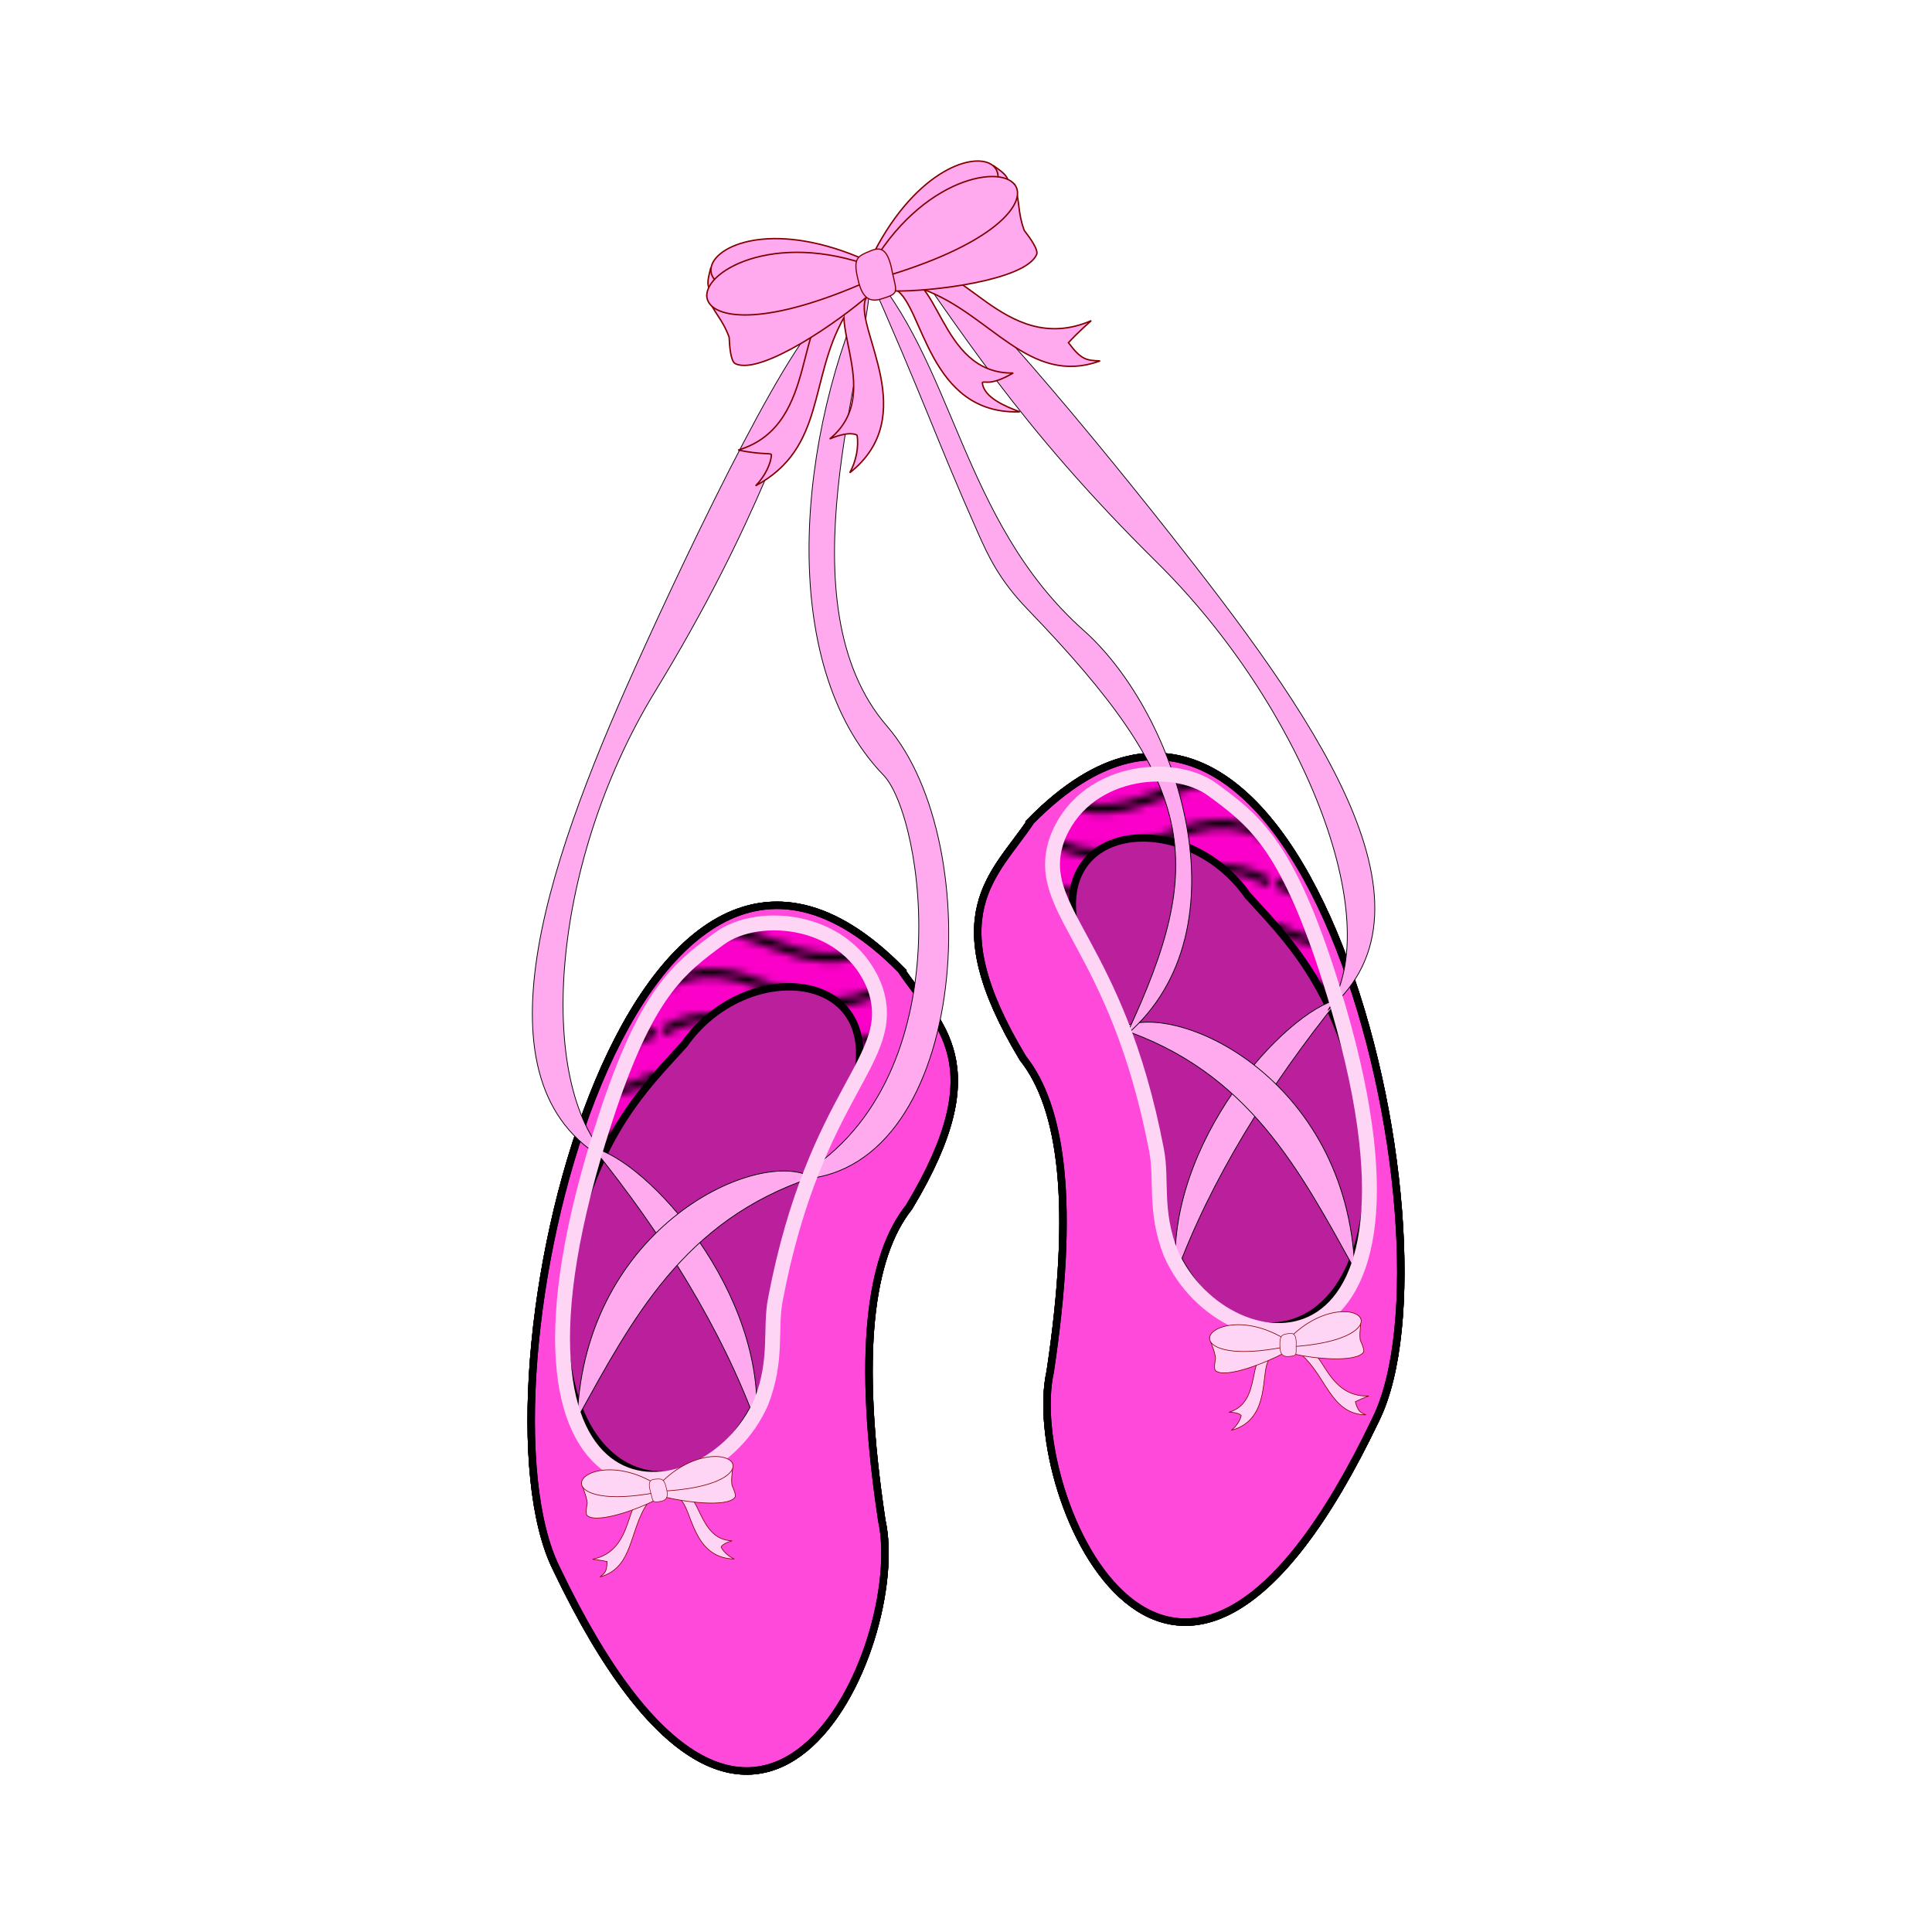 <svg:svg xmlns:dc="http://purl.org/dc/elements/1.1/" xmlns:ns1="http://sodipodi.sourceforge.net/DTD/sodipodi-0.dtd" xmlns:ns2="http://www.inkscape.org/namespaces/inkscape" xmlns:ns3="http://www.w3.org/1999/xlink" xmlns:ns5="http://creativecommons.org/ns#" xmlns:rdf="http://www.w3.org/1999/02/22-rdf-syntax-ns#" xmlns:svg="http://www.w3.org/2000/svg" height="259.589" id="svg6425" version="1.1" viewBox="-50.879 -1.533 259.589 259.589" width="259.589" ns1:docname="Ballet Slippers.svg" ns2:version="0.48.4 r9939">
  <svg:defs id="defs6427">
    <svg:pattern id="pattern7253" patternTransform="matrix(-1,0,0,1,391.391,-20)" ns2:collect="always" ns3:href="#Wavy" />
    <svg:pattern id="pattern7251" patternTransform="matrix(-10,0,0,10,391.391,-20)" ns2:collect="always" ns3:href="#Polkadots-smallwhite" />
    <svg:pattern id="pattern7249" patternTransform="matrix(-1,0,0,1,391.391,-20)" ns2:collect="always" ns3:href="#Wavy" />
    <svg:pattern id="pattern7247" patternTransform="matrix(-10,0,0,10,391.391,-20)" ns2:collect="always" ns3:href="#Polkadots-smallwhite" />
    <svg:pattern height="5.181" id="Wavy" patternUnits="userSpaceOnUse" width="30.066" ns2:collect="always" ns2:stockid="Wavy">
      <svg:path d="M 7.597,0.061 C 5.079,-0.187 2.656,0.302 -0.01,1.788 L -0.01,3.061 C 2.773,1.431 5.173,1.052 7.472,1.280 C 9.770,1.508 11.969,2.361 14.253,3.218 C 18.820,4.931 23.804,6.676 30.066,3.061 L 30.062,1.788 C 23.622,5.497 19.246,3.770 14.691,2.061 C 12.413,1.207 10.115,0.311 7.597,0.061 z " id="path5974" style="fill:black;stroke:none;" />
    </svg:pattern>
    <svg:pattern height="10" id="Polkadots-smallwhite" patternTransform="translate(0,0) scale(10,10)" patternUnits="userSpaceOnUse" width="10" ns2:collect="always" ns2:stockid="Polka dots, small white">
      <svg:circle cx="2.567" cy="0.810" id="circle5529" r="0.05" style="fill:white;stroke:none" />
      <svg:circle cx="3.048" cy="2.33" id="circle5531" r="0.05" style="fill:white;stroke:none" />
      <svg:circle cx="4.418" cy="2.415" id="circle5533" r="0.05" style="fill:white;stroke:none" />
      <svg:circle cx="1.844" cy="3.029" id="circle5535" r="0.05" style="fill:white;stroke:none" />
      <svg:circle cx="6.08" cy="1.363" id="circle5537" r="0.05" style="fill:white;stroke:none" />
      <svg:circle cx="5.819" cy="4.413" id="circle5539" r="0.05" style="fill:white;stroke:none" />
      <svg:circle cx="4.305" cy="4.048" id="circle5541" r="0.05" style="fill:white;stroke:none" />
      <svg:circle cx="5.541" cy="3.045" id="circle5543" r="0.05" style="fill:white;stroke:none" />
      <svg:circle cx="4.785" cy="5.527" id="circle5545" r="0.05" style="fill:white;stroke:none" />
      <svg:circle cx="2.667" cy="5.184" id="circle5547" r="0.05" style="fill:white;stroke:none" />
      <svg:circle cx="7.965" cy="1.448" id="circle5549" r="0.05" style="fill:white;stroke:none" />
      <svg:circle cx="7.047" cy="5.049" id="circle5551" r="0.05" style="fill:white;stroke:none" />
      <svg:circle cx="4.340" cy="0.895" id="circle5553" r="0.05" style="fill:white;stroke:none" />
      <svg:circle cx="7.125" cy="0.340" id="circle5555" r="0.05" style="fill:white;stroke:none" />
      <svg:circle cx="9.553" cy="1.049" id="circle5557" r="0.05" style="fill:white;stroke:none" />
      <svg:circle cx="7.006" cy="2.689" id="circle5559" r="0.05" style="fill:white;stroke:none" />
      <svg:circle cx="8.909" cy="2.689" id="circle5561" r="0.05" style="fill:white;stroke:none" />
      <svg:circle cx="9.315" cy="4.407" id="circle5563" r="0.05" style="fill:white;stroke:none" />
      <svg:circle cx="7.820" cy="3.870" id="circle5565" r="0.05" style="fill:white;stroke:none" />
      <svg:circle cx="8.270" cy="5.948" id="circle5567" r="0.05" style="fill:white;stroke:none" />
      <svg:circle cx="7.973" cy="7.428" id="circle5569" r="0.05" style="fill:white;stroke:none" />
      <svg:circle cx="9.342" cy="8.072" id="circle5571" r="0.05" style="fill:white;stroke:none" />
      <svg:circle cx="8.206" cy="9.315" id="circle5573" r="0.05" style="fill:white;stroke:none" />
      <svg:circle cx="9.682" cy="9.475" id="circle5575" r="0.05" style="fill:white;stroke:none" />
      <svg:circle cx="9.688" cy="6.186" id="circle5577" r="0.05" style="fill:white;stroke:none" />
      <svg:circle cx="3.379" cy="6.296" id="circle5579" r="0.05" style="fill:white;stroke:none" />
      <svg:circle cx="2.871" cy="8.204" id="circle5581" r="0.05" style="fill:white;stroke:none" />
      <svg:circle cx="4.59" cy="8.719" id="circle5583" r="0.05" style="fill:white;stroke:none" />
      <svg:circle cx="3.181" cy="9.671" id="circle5585" r="0.05" style="fill:white;stroke:none" />
      <svg:circle cx="5.734" cy="7.315" id="circle5587" r="0.05" style="fill:white;stroke:none" />
      <svg:circle cx="6.707" cy="6.513" id="circle5589" r="0.05" style="fill:white;stroke:none" />
      <svg:circle cx="5.730" cy="9.670" id="circle5591" r="0.05" style="fill:white;stroke:none" />
      <svg:circle cx="6.535" cy="8.373" id="circle5593" r="0.05" style="fill:white;stroke:none" />
      <svg:circle cx="4.37" cy="7.154" id="circle5595" r="0.05" style="fill:white;stroke:none" />
      <svg:circle cx="0.622" cy="7.25" id="circle5597" r="0.05" style="fill:white;stroke:none" />
      <svg:circle cx="0.831" cy="5.679" id="circle5599" r="0.05" style="fill:white;stroke:none" />
      <svg:circle cx="1.257" cy="8.519" id="circle5601" r="0.05" style="fill:white;stroke:none" />
      <svg:circle cx="1.989" cy="6.877" id="circle5603" r="0.05" style="fill:white;stroke:none" />
      <svg:circle cx="0.374" cy="3.181" id="circle5605" r="0.05" style="fill:white;stroke:none" />
      <svg:circle cx="1.166" cy="1.664" id="circle5607" r="0.05" style="fill:white;stroke:none" />
      <svg:circle cx="1.151" cy="0.093" id="circle5609" r="0.05" style="fill:white;stroke:none" />
      <svg:circle cx="1.151" cy="10.093" id="circle5611" r="0.05" style="fill:white;stroke:none" />
      <svg:circle cx="1.302" cy="4.451" id="circle5613" r="0.05" style="fill:white;stroke:none" />
      <svg:circle cx="3.047" cy="3.763" id="circle5615" r="0.05" style="fill:white;stroke:none" />
    </svg:pattern>
  </svg:defs>
  <ns1:namedview bordercolor="#666666" borderopacity="1.0" fit-margin-bottom="20" fit-margin-left="20" fit-margin-right="20" fit-margin-top="20" id="base" pagecolor="#ffffff" showgrid="false" ns2:current-layer="layer1" ns2:cx="255.26715" ns2:cy="52.140199" ns2:document-units="px" ns2:pageopacity="0.0" ns2:pageshadow="2" ns2:window-height="713" ns2:window-maximized="1" ns2:window-width="1366" ns2:window-x="-2" ns2:window-y="-3" ns2:zoom="0.52453424" />
  <svg:g id="layer1" transform="translate(-116.78,-321.42)" ns2:groupmode="layer" ns2:label="Layer 1">
    <svg:g id="g7351">
      <svg:path d="m 186.957,450.188 c 4.893,7.333 12.751,12.51 1.087,31.884 -5.283,6.656 -7.03,19.742 -3.664,42.122 3.687,16.603 -16.766,62.912 -43.732,6.428 -12.137,-24.498 9.657,-117.629 46.31,-80.435 z" id="path6444" style="fill:#ff49db;fill-opacity:1;stroke:#000000;stroke-width:1px;stroke-linecap:butt;stroke-linejoin:miter;stroke-opacity:1" ns1:nodetypes="ccccc" ns2:connector-curvature="0" />
      <svg:path d="m 186.957,450.188 c 4.893,7.333 12.751,12.51 1.087,31.884 -5.283,6.656 -7.03,19.742 -3.664,42.122 3.687,16.603 -16.766,62.912 -43.732,6.428 -12.137,-24.498 9.657,-117.629 46.31,-80.435 z" id="path6958" style="fill:url(#Polkadots-smallwhite);fill-opacity:1;stroke:#000000;stroke-width:1px;stroke-linecap:butt;stroke-linejoin:miter;stroke-opacity:1" ns1:nodetypes="ccccc" ns2:connector-curvature="0" />
      <svg:path d="m 162.575,445.992 c -5.53,4.057 -9.803,7.279 -15.343,24.229 -18.713,57.256 13.661,54.719 20.949,38.062 2.244,-5.772 1.131,-9.765 1.91,-13.841 5.378,-28.14 16.571,-32.087 13.433,-41.629 -3.433,-9.507 -15.58,-10.76 -20.949,-6.821 z" id="path6446" style="fill:#fa00c8;fill-opacity:1;stroke:#000000;stroke-width:1px;stroke-linecap:butt;stroke-linejoin:miter;stroke-opacity:1" ns1:nodetypes="sscscs" ns2:connector-curvature="0" />
      <svg:path d="m 162.575,445.992 c -5.53,4.057 -9.803,7.279 -15.343,24.229 -18.713,57.256 13.661,54.719 20.949,38.062 2.244,-5.772 1.131,-9.765 1.91,-13.841 5.378,-28.14 16.571,-32.087 13.433,-41.629 -3.433,-9.507 -15.58,-10.76 -20.949,-6.821 z" id="path7026" style="fill:url(#Wavy);fill-opacity:1;stroke:#000000;stroke-width:1px;stroke-linecap:butt;stroke-linejoin:miter;stroke-opacity:1" ns1:nodetypes="sscscs" ns2:connector-curvature="0" />
      <svg:path d="m 157.854,460.19 c 8.29,-11.775 28.29,-5.852 19.178,6.491 -9.38,16.042 -9.168,32.066 -10.622,37.177 -6.348,22.32 -26.799,12.554 -21.834,-14.753 3.385,-16.956 8.363,-23.429 13.277,-28.915 z" id="path6448" style="fill:#ba209c;fill-opacity:1;stroke:#000000;stroke-width:1px;stroke-linecap:butt;stroke-linejoin:miter;stroke-opacity:1" ns1:nodetypes="ccscc" ns2:connector-curvature="0" />
      <svg:path d="m 186.957,450.188 c 4.893,7.333 12.751,12.51 1.087,31.884 -5.283,6.656 -7.03,19.742 -3.664,42.122 3.687,16.603 -16.766,62.912 -43.732,6.428 -12.137,-24.498 9.657,-117.629 46.31,-80.435 z" id="path7134" style="fill:#ff49db;fill-opacity:1;stroke:#000000;stroke-width:1px;stroke-linecap:butt;stroke-linejoin:miter;stroke-opacity:1" ns1:nodetypes="ccccc" ns2:connector-curvature="0" />
      <svg:path d="m 186.957,450.188 c 4.893,7.333 12.751,12.51 1.087,31.884 -5.283,6.656 -7.03,19.742 -3.664,42.122 3.687,16.603 -16.766,62.912 -43.732,6.428 -12.137,-24.498 9.657,-117.629 46.31,-80.435 z" id="path7136" style="fill:url(#Polkadots-smallwhite);fill-opacity:1;stroke:#000000;stroke-width:1px;stroke-linecap:butt;stroke-linejoin:miter;stroke-opacity:1" ns1:nodetypes="ccccc" ns2:connector-curvature="0" />
      <svg:path d="m 162.575,445.992 c -5.53,4.057 -9.803,7.279 -15.343,24.229 -18.713,57.256 13.661,54.719 20.949,38.062 2.244,-5.772 1.131,-9.765 1.91,-13.841 5.378,-28.14 16.571,-32.087 13.433,-41.629 -3.433,-9.507 -15.58,-10.76 -20.949,-6.821 z" id="path7138" style="fill:#fa00c8;fill-opacity:1;stroke:#000000;stroke-width:1px;stroke-linecap:butt;stroke-linejoin:miter;stroke-opacity:1" ns1:nodetypes="sscscs" ns2:connector-curvature="0" />
      <svg:path d="m 162.575,445.992 c -5.53,4.057 -9.803,7.279 -15.343,24.229 -18.713,57.256 13.661,54.719 20.949,38.062 2.244,-5.772 1.131,-9.765 1.91,-13.841 5.378,-28.14 16.571,-32.087 13.433,-41.629 -3.433,-9.507 -15.58,-10.76 -20.949,-6.821 z" id="path7140" style="fill:url(#Wavy);fill-opacity:1;stroke:none" ns1:nodetypes="sscscs" ns2:connector-curvature="0" />
      <svg:path d="m 157.854,460.19 c 8.29,-11.775 27.015,-10.103 23.004,5.216 -11.621,17.536 -10.013,34.489 -12.322,40.577 -7.587,20.005 -31.05,15.685 -26.085,-16.878 3.385,-16.956 10.489,-23.429 15.403,-28.915 z" id="path7142" style="fill:#ba209c;fill-opacity:1;stroke:#000000;stroke-width:1px;stroke-linecap:butt;stroke-linejoin:miter;stroke-opacity:1" ns1:nodetypes="ccscc" ns2:connector-curvature="0" />
      <svg:path d="m 204.434,430.188 c -4.893,7.333 -12.751,12.51 -1.087,31.884 5.283,6.656 7.03,19.742 3.664,42.122 -3.687,16.603 16.766,62.912 43.732,6.428 12.137,-24.498 -9.657,-117.629 -46.31,-80.435 z" id="path7221" style="fill:#ff49db;fill-opacity:1;stroke:#000000;stroke-width:1px;stroke-linecap:butt;stroke-linejoin:miter;stroke-opacity:1" ns1:nodetypes="ccccc" ns2:connector-curvature="0" />
      <svg:path d="m 204.434,430.188 c -4.893,7.333 -12.751,12.51 -1.087,31.884 5.283,6.656 7.03,19.742 3.664,42.122 -3.687,16.603 16.766,62.912 43.732,6.428 12.137,-24.498 -9.657,-117.629 -46.31,-80.435 z" id="path7223" style="fill:url(#pattern7247);fill-opacity:1;stroke:#000000;stroke-width:1px;stroke-linecap:butt;stroke-linejoin:miter;stroke-opacity:1" ns1:nodetypes="ccccc" ns2:connector-curvature="0" />
      <svg:path d="m 228.816,425.992 c 5.53,4.057 9.803,7.279 15.343,24.229 18.713,57.256 -13.661,54.719 -20.949,38.062 -2.244,-5.772 -1.131,-9.765 -1.91,-13.841 -5.378,-28.14 -16.571,-32.087 -13.433,-41.629 3.433,-9.507 15.58,-10.76 20.949,-6.821 z" id="path7225" style="fill:#fa00c8;fill-opacity:1;stroke:#000000;stroke-width:1px;stroke-linecap:butt;stroke-linejoin:miter;stroke-opacity:1" ns1:nodetypes="sscscs" ns2:connector-curvature="0" />
      <svg:path d="m 228.816,425.992 c 5.53,4.057 9.803,7.279 15.343,24.229 18.713,57.256 -13.661,54.719 -20.949,38.062 -2.244,-5.772 -1.131,-9.765 -1.91,-13.841 -5.378,-28.14 -16.571,-32.087 -13.433,-41.629 3.433,-9.507 15.58,-10.76 20.949,-6.821 z" id="path7227" style="fill:url(#pattern7249);fill-opacity:1;stroke:#000000;stroke-width:1px;stroke-linecap:butt;stroke-linejoin:miter;stroke-opacity:1" ns1:nodetypes="sscscs" ns2:connector-curvature="0" />
      <svg:path d="m 233.537,440.19 c -8.29,-11.775 -28.29,-5.852 -19.178,6.491 9.38,16.042 9.168,32.066 10.622,37.177 6.348,22.32 26.799,12.554 21.834,-14.753 -3.385,-16.956 -8.363,-23.429 -13.277,-28.915 z" id="path7229" style="fill:#ba209c;fill-opacity:1;stroke:#000000;stroke-width:1px;stroke-linecap:butt;stroke-linejoin:miter;stroke-opacity:1" ns1:nodetypes="ccscc" ns2:connector-curvature="0" />
      <svg:path d="m 204.434,430.188 c -4.893,7.333 -12.751,12.51 -1.087,31.884 5.283,6.656 7.03,19.742 3.664,42.122 -3.687,16.603 16.766,62.912 43.732,6.428 12.137,-24.498 -9.657,-117.629 -46.31,-80.435 z" id="path7231" style="fill:#ff49db;fill-opacity:1;stroke:#000000;stroke-width:1px;stroke-linecap:butt;stroke-linejoin:miter;stroke-opacity:1" ns1:nodetypes="ccccc" ns2:connector-curvature="0" />
      <svg:path d="m 204.434,430.188 c -4.893,7.333 -12.751,12.51 -1.087,31.884 5.283,6.656 7.03,19.742 3.664,42.122 -3.687,16.603 16.766,62.912 43.732,6.428 12.137,-24.498 -9.657,-117.629 -46.31,-80.435 z" id="path7233" style="fill:url(#pattern7251);fill-opacity:1;stroke:#000000;stroke-width:1px;stroke-linecap:butt;stroke-linejoin:miter;stroke-opacity:1" ns1:nodetypes="ccccc" ns2:connector-curvature="0" />
      <svg:path d="m 228.816,425.992 c 5.53,4.057 9.803,7.279 15.343,24.229 18.713,57.256 -13.661,54.719 -20.949,38.062 -2.244,-5.772 -1.131,-9.765 -1.91,-13.841 -5.378,-28.14 -16.571,-32.087 -13.433,-41.629 3.433,-9.507 15.58,-10.76 20.949,-6.821 z" id="path7235" style="fill:#fa00c8;fill-opacity:1;stroke:#000000;stroke-width:1px;stroke-linecap:butt;stroke-linejoin:miter;stroke-opacity:1" ns1:nodetypes="sscscs" ns2:connector-curvature="0" />
      <svg:path d="m 228.816,425.992 c 5.53,4.057 9.803,7.279 15.343,24.229 18.713,57.256 -13.661,54.719 -20.949,38.062 -2.244,-5.772 -1.131,-9.765 -1.91,-13.841 -5.378,-28.14 -16.571,-32.087 -13.433,-41.629 3.433,-9.507 15.58,-10.76 20.949,-6.821 z" id="path7237" style="fill:url(#pattern7253);fill-opacity:1;stroke:none" ns1:nodetypes="sscscs" ns2:connector-curvature="0" />
      <svg:path d="m 233.537,440.19 c -8.29,-11.775 -27.015,-10.103 -23.004,5.216 11.621,17.536 10.013,34.489 12.322,40.577 7.587,20.005 31.05,15.685 26.085,-16.878 C 245.555,452.149 238.451,445.675 233.537,440.19 z" id="path7239" style="fill:#ba209c;fill-opacity:1;stroke:#000000;stroke-width:1px;stroke-linecap:butt;stroke-linejoin:miter;stroke-opacity:1" ns1:nodetypes="ccscc" ns2:connector-curvature="0" />
      <svg:path d="m 223.877,491.181 c -1.387,-17.561 14.523,-35.336 21.962,-37.079 -9.371,11.596 -17.318,24.347 -21.962,37.079 z" id="path7241" style="fill:#ffaaee;stroke:#000000;stroke-width:0.102;stroke-linecap:butt;stroke-linejoin:miter;stroke-miterlimit:4;stroke-opacity:1;stroke-dasharray:none" ns1:nodetypes="ccc" ns2:connector-curvature="0" />
      <svg:path d="m 247.937,490.498 c -0.981,-26.012 -24.531,-36.518 -31.594,-32.405 17.411,5.768 24.274,19.208 31.594,32.405 z" id="path7243" style="fill:#ffaaee;stroke:#000000;stroke-width:0.104;stroke-linecap:butt;stroke-linejoin:miter;stroke-miterlimit:4;stroke-opacity:1;stroke-dasharray:none" ns1:nodetypes="ccc" ns2:connector-curvature="0" />
      <svg:path d="m 148.306,476.265 c -19.375,-9.716 -9.347,-39.442 2.916,-66.641 7.918,-17.561 21.968,-46.834 26.525,-48.141 -5.709,14.325 -10.147,28.878 -23.871,51.389 -14.19,23.275 -16.229,53.614 -5.57,63.393 z" id="path7255" style="fill:#ffaaee;stroke:#000000;stroke-width:0.104;stroke-linecap:butt;stroke-linejoin:miter;stroke-miterlimit:4;stroke-opacity:1;stroke-dasharray:none" ns1:nodetypes="cscsc" ns2:connector-curvature="0" />
      <svg:path d="m 167.513,511.181 c 1.387,-17.561 -14.523,-35.336 -21.962,-37.079 9.371,11.596 17.318,24.347 21.962,37.079 z" id="path7180" style="fill:#ffaaee;stroke:#000000;stroke-width:0.102;stroke-linecap:butt;stroke-linejoin:miter;stroke-miterlimit:4;stroke-opacity:1;stroke-dasharray:none" ns1:nodetypes="ccc" ns2:connector-curvature="0" />
      <svg:path d="m 244.386,455.545 c 16.451,-14.112 -2.779,-40.47 -21.254,-63.897 -11.929,-15.126 -32.639,-40.134 -37.377,-40.3 9.003,12.519 16.828,25.568 35.587,44.094 19.396,19.154 31.023,48.038 23.044,60.104 z" id="path7257" style="fill:#ffaaee;stroke:#000000;stroke-width:0.104;stroke-linecap:butt;stroke-linejoin:miter;stroke-miterlimit:4;stroke-opacity:1;stroke-dasharray:none" ns1:nodetypes="cscsc" ns2:connector-curvature="0" />
      <svg:path d="m 217.251,458.933 c 16.451,-14.112 6.981,-43.026 -5.748,-54.348 -16.587,-14.754 -17.336,-36.431 -29.685,-49.534 8.667,19.548 9.637,23.25 15.403,36.255 1.445,3.259 2.914,6.469 6.732,10.43 22.695,23.542 24.32,33.717 13.297,57.198 z" id="path7261" style="fill:#ffaaee;stroke:#000000;stroke-width:0.104;stroke-linecap:butt;stroke-linejoin:miter;stroke-miterlimit:4;stroke-opacity:1;stroke-dasharray:none" ns1:nodetypes="cscssc" ns2:connector-curvature="0" />
      <svg:path d="m 228.816,425.992 c 5.53,4.057 9.803,7.279 15.343,24.229 18.713,57.256 -13.661,54.719 -20.949,38.062 -2.244,-5.772 -1.131,-9.765 -1.91,-13.841 -5.378,-28.14 -16.571,-32.087 -13.433,-41.629 3.433,-9.507 15.58,-10.76 20.949,-6.821 z" id="path7245" style="fill:none;stroke:#ffd5f6;stroke-width:2;stroke-linecap:butt;stroke-linejoin:miter;stroke-miterlimit:4;stroke-opacity:1;stroke-dasharray:none" ns1:nodetypes="sscscs" ns2:connector-curvature="0" />
      <svg:path d="m 182.874,357.105 c -0.384,11.878 -12.022,43.907 2.213,60.355 13.797,15.942 10.864,60.845 -12.561,60.916 22.95,-12.686 17.486,-48.738 12.086,-54.333 -14.552,-15.077 -11.539,-46.082 -1.737,-66.937 z" id="path7263" style="fill:#ffaaee;stroke:#000000;stroke-width:0.104;stroke-linecap:butt;stroke-linejoin:miter;stroke-miterlimit:4;stroke-opacity:1;stroke-dasharray:none" ns1:nodetypes="cscsc" ns2:connector-curvature="0" />
      <svg:path d="m 143.454,510.498 c 0.981,-26.012 24.531,-36.518 31.594,-32.405 -17.411,5.768 -24.274,19.208 -31.594,32.405 z" id="path7182" style="fill:#ffaaee;stroke:#000000;stroke-width:0.104;stroke-linecap:butt;stroke-linejoin:miter;stroke-miterlimit:4;stroke-opacity:1;stroke-dasharray:none" ns1:nodetypes="ccc" ns2:connector-curvature="0" />
      <svg:path d="m 162.575,445.992 c -5.53,4.057 -9.803,7.279 -15.343,24.229 -18.713,57.256 13.661,54.719 20.949,38.062 2.244,-5.772 1.131,-9.765 1.91,-13.841 5.378,-28.14 16.571,-32.087 13.433,-41.629 -3.433,-9.507 -15.58,-10.76 -20.949,-6.821 z" id="path7219" style="fill:none;stroke:#ffd5f6;stroke-width:2;stroke-linecap:butt;stroke-linejoin:miter;stroke-miterlimit:4;stroke-opacity:1;stroke-dasharray:none" ns1:nodetypes="sscscs" ns2:connector-curvature="0" />
      <svg:g id="g10585" style="fill:#ffaaee" transform="matrix(0.09,-0.033,0.033,0.09,155.602,337.685)">
        <svg:path d="m 412.48,200.42 c 5.067,7.744 12.869,17.331 12.416,25.427 l -19.054,1.135 6.426,-25.654" id="path15925-6" style="fill:#ffaaee;stroke:#800000;stroke-width:2" ns1:nodetypes="cccc" ns2:connector-curvature="0" ns2:export-filename="E:\PEKNA_STRANKA\PROJEKTY\Svadobne_salony\Sablona\vzhlad-katalogu\ikony\masla-big.png" ns2:export-xdpi="90" ns2:export-ydpi="90" />
        <svg:path d="m 221.68,314.55 c 1.147,1.191 2.639,2.248 3.066,2.782 27.971,34.974 -17.739,180.32 103.98,220.26 -13.823,-12.023 -41.093,-35.483 -35.202,-56.589 4.255,-1.578 7.463,8.802 45.245,2.351 -101.02,-34.956 -42.968,-180.26 -110.14,-180.96 -0.487,-0.005 -5.284,-3.262 -8.031,-3.159" id="path15929-2" style="fill:#ffaaee;stroke:#800000;stroke-width:2" ns1:nodetypes="cscccsc" ns2:connector-curvature="0" ns2:export-filename="E:\PEKNA_STRANKA\PROJEKTY\Svadobne_salony\Sablona\vzhlad-katalogu\ikony\masla-big.png" ns2:export-xdpi="90" ns2:export-ydpi="90" />
        <svg:path d="m 260.9,330.05 c 76.898,64.796 92.084,179.01 198.01,179.26 -17.76,-7.339 -24.186,-10.201 -32.833,-39.224 5.318,-2.806 19.069,-9.568 40.61,-17.994 -134.76,7.795 -141.29,-163.23 -205.9,-137.74" id="path15933-7" style="fill:#ffaaee;stroke:#800000;stroke-width:2" ns1:nodetypes="ccccs" ns2:connector-curvature="0" ns2:export-filename="E:\PEKNA_STRANKA\PROJEKTY\Svadobne_salony\Sablona\vzhlad-katalogu\ikony\masla-big.png" ns2:export-xdpi="90" ns2:export-ydpi="90" />
        <svg:path d="m 205.09,265.55 c 195.3,-189.2 350.85,4.332 5.035,15.604" id="path15941-5" style="fill:#ffaaee;stroke:#800000;stroke-width:2" ns1:nodetypes="cc" ns2:connector-curvature="0" ns2:export-filename="E:\PEKNA_STRANKA\PROJEKTY\Svadobne_salony\Sablona\vzhlad-katalogu\ikony\masla-big.png" ns2:export-xdpi="90" ns2:export-ydpi="90" />
        <svg:path d="m 221.32,317.82 c 48.12,18.812 177.36,49.569 205.35,21.007 5.105,-5.208 -0.679,-25.46 -4.616,-37.893 0.114,-27.864 8.272,-38.698 9.485,-66.057 -18.699,75.523 -144.25,40.556 -223.66,56.957" id="path15951-7" style="fill:#ffaaee;stroke:#800000;stroke-width:2" ns1:nodetypes="csccc" ns2:connector-curvature="0" ns2:export-filename="E:\PEKNA_STRANKA\PROJEKTY\Svadobne_salony\Sablona\vzhlad-katalogu\ikony\masla-big.png" ns2:export-xdpi="90" ns2:export-ydpi="90" />
        <svg:path d="m 208.91,269.41 c 114.08,-90.659 227.54,-64.137 223.48,-25.626 -2.791,26.523 -63.313,61.018 -222.68,50.243" id="path15963-8" style="fill:#ffaaee;stroke:#800000;stroke-width:2" ns1:nodetypes="csc" ns2:connector-curvature="0" ns2:export-filename="E:\PEKNA_STRANKA\PROJEKTY\Svadobne_salony\Sablona\vzhlad-katalogu\ikony\masla-big.png" ns2:export-xdpi="90" ns2:export-ydpi="90" />
        <svg:path d="m -8.223,198.58 c -5.067,7.744 -12.869,17.331 -12.417,25.427 l 19.054,1.135 -6.426,-25.654" id="path15925" style="fill:#ffaaee;stroke:#800000;stroke-width:2" ns1:nodetypes="cccc" ns2:connector-curvature="0" ns2:export-filename="E:\PEKNA_STRANKA\PROJEKTY\Svadobne_salony\Sablona\vzhlad-katalogu\ikony\masla-big.png" ns2:export-xdpi="90" ns2:export-ydpi="90" />
        <svg:path d="m 182.57,312.72 c -1.147,1.191 -2.639,2.248 -3.066,2.782 -27.971,34.974 17.739,180.32 -103.98,220.26 13.823,-12.023 24.664,-29.769 27.702,-45.875 -0.258,-0.796 -7.533,-9.839 -37.745,-8.363 101.02,-34.956 42.968,-180.26 110.14,-180.96 0.487,-0.005 5.284,-3.262 8.031,-3.159" id="path15929" style="fill:#ffaaee;stroke:#800000;stroke-width:2" ns1:nodetypes="cscccsc" ns2:connector-curvature="0" ns2:export-filename="E:\PEKNA_STRANKA\PROJEKTY\Svadobne_salony\Sablona\vzhlad-katalogu\ikony\masla-big.png" ns2:export-xdpi="90" ns2:export-ydpi="90" />
        <svg:path d="m 143.35,328.21 c -76.898,64.796 -87.373,163.31 -198.01,179.26 17.046,-8.053 31.329,-22.344 35.691,-33.153 1.825,-2.449 -13.712,-4.925 -41.325,-22.279 123.33,7.8 139.14,-165.01 203.75,-139.53" id="path15933" style="fill:#ffaaee;stroke:#800000;stroke-width:2" ns1:nodetypes="ccccs" ns2:connector-curvature="0" ns2:export-filename="E:\PEKNA_STRANKA\PROJEKTY\Svadobne_salony\Sablona\vzhlad-katalogu\ikony\masla-big.png" ns2:export-xdpi="90" ns2:export-ydpi="90" />
        <svg:path d="m 199.17,263.72 c -195.3,-189.2 -350.85,4.33 -5.04,15.6" id="path15941" style="fill:#ffaaee;stroke:#800000;stroke-width:2" ns1:nodetypes="cc" ns2:connector-curvature="0" ns2:export-filename="E:\PEKNA_STRANKA\PROJEKTY\Svadobne_salony\Sablona\vzhlad-katalogu\ikony\masla-big.png" ns2:export-xdpi="90" ns2:export-ydpi="90" />
        <svg:path d="m 185.46,311.44 c -48.12,18.812 -179.88,54.114 -207.88,25.552 -5.105,-5.208 0.679,-25.46 4.616,-37.893 -0.114,-27.864 -8.272,-38.698 -9.485,-66.057 18.699,75.523 144.25,40.556 223.66,56.957" id="path15951" style="fill:#ffaaee;stroke:#800000;stroke-width:2" ns1:nodetypes="csccc" ns2:connector-curvature="0" ns2:export-filename="E:\PEKNA_STRANKA\PROJEKTY\Svadobne_salony\Sablona\vzhlad-katalogu\ikony\masla-big.png" ns2:export-xdpi="90" ns2:export-ydpi="90" />
        <svg:path d="M 195.35,267.57 C 81.26,176.91 -32.19,203.43 -28.13,241.95 c 2.791,26.523 63.313,61.018 222.68,50.243" id="path15963" style="fill:#ffaaee;stroke:#800000;stroke-width:2" ns1:nodetypes="csc" ns2:connector-curvature="0" ns2:export-filename="E:\PEKNA_STRANKA\PROJEKTY\Svadobne_salony\Sablona\vzhlad-katalogu\ikony\masla-big.png" ns2:export-xdpi="90" ns2:export-ydpi="90" />
        <svg:path d="m 228.06,293.81 c 7.305,-40.684 -6.293,-40.829 -22.305,-39.889 -15.906,0.928 -22.877,1.866 -26.122,31.5 -4.055,29.771 6.688,36.178 22.599,36.868 24.193,1.06 22.31,-0.429 25.829,-28.479 z" id="path16003" style="fill:#ffaaee;stroke:#800000;stroke-width:1.626" ns1:nodetypes="cscsc" ns2:connector-curvature="0" ns2:export-filename="E:\PEKNA_STRANKA\PROJEKTY\Svadobne_salony\Sablona\vzhlad-katalogu\ikony\masla-big.png" ns2:export-xdpi="90" ns2:export-ydpi="90" />
      </svg:g>
      <svg:g id="g7298" style="fill:#ffaaee" transform="matrix(0.09,-0.033,0.033,0.09,55.602,437.685)">
        <svg:g id="g7326" style="fill:#ffd5f6" transform="matrix(0.453,0.103,-0.103,0.453,1507.111,1123.396)">
          <svg:path d="m 240.014,321.299 c 66.912,75.064 65.718,190.277 170.534,205.573 -16.537,-9.788 -22.491,-13.534 -26.927,-43.491 5.662,-2.022 20.235,-6.762 42.754,-12.042 C 291.874,459.909 309.708,289.692 242.132,305.744" id="path7304" style="fill:#ffd5f6;stroke:#800000;stroke-width:2" ns1:nodetypes="ccccs" ns2:connector-curvature="0" ns2:export-filename="E:\PEKNA_STRANKA\PROJEKTY\Svadobne_salony\Sablona\vzhlad-katalogu\ikony\masla-big.png" ns2:export-xdpi="90" ns2:export-ydpi="90" />
          <svg:path d="m 221.32,317.82 c 48.12,18.812 177.36,49.569 205.35,21.007 5.105,-5.208 -0.679,-25.46 -4.616,-37.893 0.114,-27.864 8.272,-38.698 9.485,-66.057 -18.699,75.523 -144.25,40.556 -223.66,56.957" id="path7308" style="fill:#ffd5f6;stroke:#800000;stroke-width:2" ns1:nodetypes="csccc" ns2:connector-curvature="0" ns2:export-filename="E:\PEKNA_STRANKA\PROJEKTY\Svadobne_salony\Sablona\vzhlad-katalogu\ikony\masla-big.png" ns2:export-xdpi="90" ns2:export-ydpi="90" />
          <svg:path d="m 208.91,269.41 c 114.08,-90.659 227.54,-64.137 223.48,-25.626 -2.791,26.523 -63.313,61.018 -222.68,50.243" id="path7310" style="fill:#ffd5f6;stroke:#800000;stroke-width:2" ns1:nodetypes="csc" ns2:connector-curvature="0" ns2:export-filename="E:\PEKNA_STRANKA\PROJEKTY\Svadobne_salony\Sablona\vzhlad-katalogu\ikony\masla-big.png" ns2:export-xdpi="90" ns2:export-ydpi="90" />
          <svg:path d="m 146.582,320.94 c -1.34,0.968 -2.997,1.742 -3.513,2.191 C 109.317,352.566 128.414,503.729 1.528,521.355 17.271,511.986 31.099,496.454 36.957,481.146 36.844,480.317 31.296,470.123 1.304,466.195 106.934,449.787 75.685,296.468 141.908,307.741 c 0.48,0.082 5.78,-2.269 8.465,-1.678" id="path7314" style="fill:#ffd5f6;stroke:#800000;stroke-width:2" ns1:nodetypes="cscccsc" ns2:connector-curvature="0" ns2:export-filename="E:\PEKNA_STRANKA\PROJEKTY\Svadobne_salony\Sablona\vzhlad-katalogu\ikony\masla-big.png" ns2:export-xdpi="90" ns2:export-ydpi="90" />
          <svg:path d="m 185.46,311.44 c -48.12,18.812 -179.88,54.114 -207.88,25.552 -5.105,-5.208 0.679,-25.46 4.616,-37.893 -0.114,-27.864 -8.272,-38.698 -9.485,-66.057 18.699,75.523 144.25,40.556 223.66,56.957" id="path7320" style="fill:#ffd5f6;stroke:#800000;stroke-width:2" ns1:nodetypes="csccc" ns2:connector-curvature="0" ns2:export-filename="E:\PEKNA_STRANKA\PROJEKTY\Svadobne_salony\Sablona\vzhlad-katalogu\ikony\masla-big.png" ns2:export-xdpi="90" ns2:export-ydpi="90" />
          <svg:path d="M 195.35,267.57 C 81.26,176.91 -32.19,203.43 -28.13,241.95 c 2.791,26.523 63.313,61.018 222.68,50.243" id="path7322" style="fill:#ffd5f6;stroke:#800000;stroke-width:2" ns1:nodetypes="csc" ns2:connector-curvature="0" ns2:export-filename="E:\PEKNA_STRANKA\PROJEKTY\Svadobne_salony\Sablona\vzhlad-katalogu\ikony\masla-big.png" ns2:export-xdpi="90" ns2:export-ydpi="90" />
          <svg:path d="m 228.06,293.81 c 7.305,-40.684 -6.293,-40.829 -22.305,-39.889 -15.906,0.928 -22.877,1.866 -26.122,31.5 -4.055,29.771 6.688,36.178 22.599,36.868 24.193,1.06 22.31,-0.429 25.829,-28.479 z" id="path7324" style="fill:#ffd5f6;stroke:#800000;stroke-width:1.626" ns1:nodetypes="cscsc" ns2:connector-curvature="0" ns2:export-filename="E:\PEKNA_STRANKA\PROJEKTY\Svadobne_salony\Sablona\vzhlad-katalogu\ikony\masla-big.png" ns2:export-xdpi="90" ns2:export-ydpi="90" />
        </svg:g>
        <svg:g id="g7335" style="fill:#ffd5f6" transform="matrix(-0.452,-0.107,-0.107,0.452,794.471,1053.73)">
          <svg:path d="m 240.014,321.299 c 66.912,75.064 65.718,190.277 170.534,205.573 -16.537,-9.788 -22.491,-13.534 -26.927,-43.491 5.662,-2.022 20.235,-6.762 42.754,-12.042 C 291.874,459.909 309.708,289.692 242.132,305.744" id="path7337" style="fill:#ffd5f6;stroke:#800000;stroke-width:2" ns1:nodetypes="ccccs" ns2:connector-curvature="0" ns2:export-filename="E:\PEKNA_STRANKA\PROJEKTY\Svadobne_salony\Sablona\vzhlad-katalogu\ikony\masla-big.png" ns2:export-xdpi="90" ns2:export-ydpi="90" />
          <svg:path d="m 221.32,317.82 c 48.12,18.812 177.36,49.569 205.35,21.007 5.105,-5.208 -0.679,-25.46 -4.616,-37.893 0.114,-27.864 8.272,-38.698 9.485,-66.057 -18.699,75.523 -144.25,40.556 -223.66,56.957" id="path7339" style="fill:#ffd5f6;stroke:#800000;stroke-width:2" ns1:nodetypes="csccc" ns2:connector-curvature="0" ns2:export-filename="E:\PEKNA_STRANKA\PROJEKTY\Svadobne_salony\Sablona\vzhlad-katalogu\ikony\masla-big.png" ns2:export-xdpi="90" ns2:export-ydpi="90" />
          <svg:path d="m 208.91,269.41 c 114.08,-90.659 227.54,-64.137 223.48,-25.626 -2.791,26.523 -63.313,61.018 -222.68,50.243" id="path7341" style="fill:#ffd5f6;stroke:#800000;stroke-width:2" ns1:nodetypes="csc" ns2:connector-curvature="0" ns2:export-filename="E:\PEKNA_STRANKA\PROJEKTY\Svadobne_salony\Sablona\vzhlad-katalogu\ikony\masla-big.png" ns2:export-xdpi="90" ns2:export-ydpi="90" />
          <svg:path d="m 146.582,320.94 c -1.34,0.968 -2.997,1.742 -3.513,2.191 C 109.317,352.566 128.414,503.729 1.528,521.355 17.271,511.986 31.099,496.454 36.957,481.146 36.844,480.317 31.296,470.123 1.304,466.195 106.934,449.787 75.685,296.468 141.908,307.741 c 0.48,0.082 5.78,-2.269 8.465,-1.678" id="path7343" style="fill:#ffd5f6;stroke:#800000;stroke-width:2" ns1:nodetypes="cscccsc" ns2:connector-curvature="0" ns2:export-filename="E:\PEKNA_STRANKA\PROJEKTY\Svadobne_salony\Sablona\vzhlad-katalogu\ikony\masla-big.png" ns2:export-xdpi="90" ns2:export-ydpi="90" />
          <svg:path d="m 185.46,311.44 c -48.12,18.812 -179.88,54.114 -207.88,25.552 -5.105,-5.208 0.679,-25.46 4.616,-37.893 -0.114,-27.864 -8.272,-38.698 -9.485,-66.057 18.699,75.523 144.25,40.556 223.66,56.957" id="path7345" style="fill:#ffd5f6;stroke:#800000;stroke-width:2" ns1:nodetypes="csccc" ns2:connector-curvature="0" ns2:export-filename="E:\PEKNA_STRANKA\PROJEKTY\Svadobne_salony\Sablona\vzhlad-katalogu\ikony\masla-big.png" ns2:export-xdpi="90" ns2:export-ydpi="90" />
          <svg:path d="M 195.35,267.57 C 81.26,176.91 -32.19,203.43 -28.13,241.95 c 2.791,26.523 63.313,61.018 222.68,50.243" id="path7347" style="fill:#ffd5f6;stroke:#800000;stroke-width:2" ns1:nodetypes="csc" ns2:connector-curvature="0" ns2:export-filename="E:\PEKNA_STRANKA\PROJEKTY\Svadobne_salony\Sablona\vzhlad-katalogu\ikony\masla-big.png" ns2:export-xdpi="90" ns2:export-ydpi="90" />
          <svg:path d="m 228.06,293.81 c 7.305,-40.684 -6.293,-40.829 -22.305,-39.889 -15.906,0.928 -22.877,1.866 -26.122,31.5 -4.055,29.771 6.688,36.178 22.599,36.868 24.193,1.06 22.31,-0.429 25.829,-28.479 z" id="path7349" style="fill:#ffd5f6;stroke:#800000;stroke-width:1.626" ns1:nodetypes="cscsc" ns2:connector-curvature="0" ns2:export-filename="E:\PEKNA_STRANKA\PROJEKTY\Svadobne_salony\Sablona\vzhlad-katalogu\ikony\masla-big.png" ns2:export-xdpi="90" ns2:export-ydpi="90" />
        </svg:g>
      </svg:g>
    </svg:g>
  </svg:g>
</svg:svg>